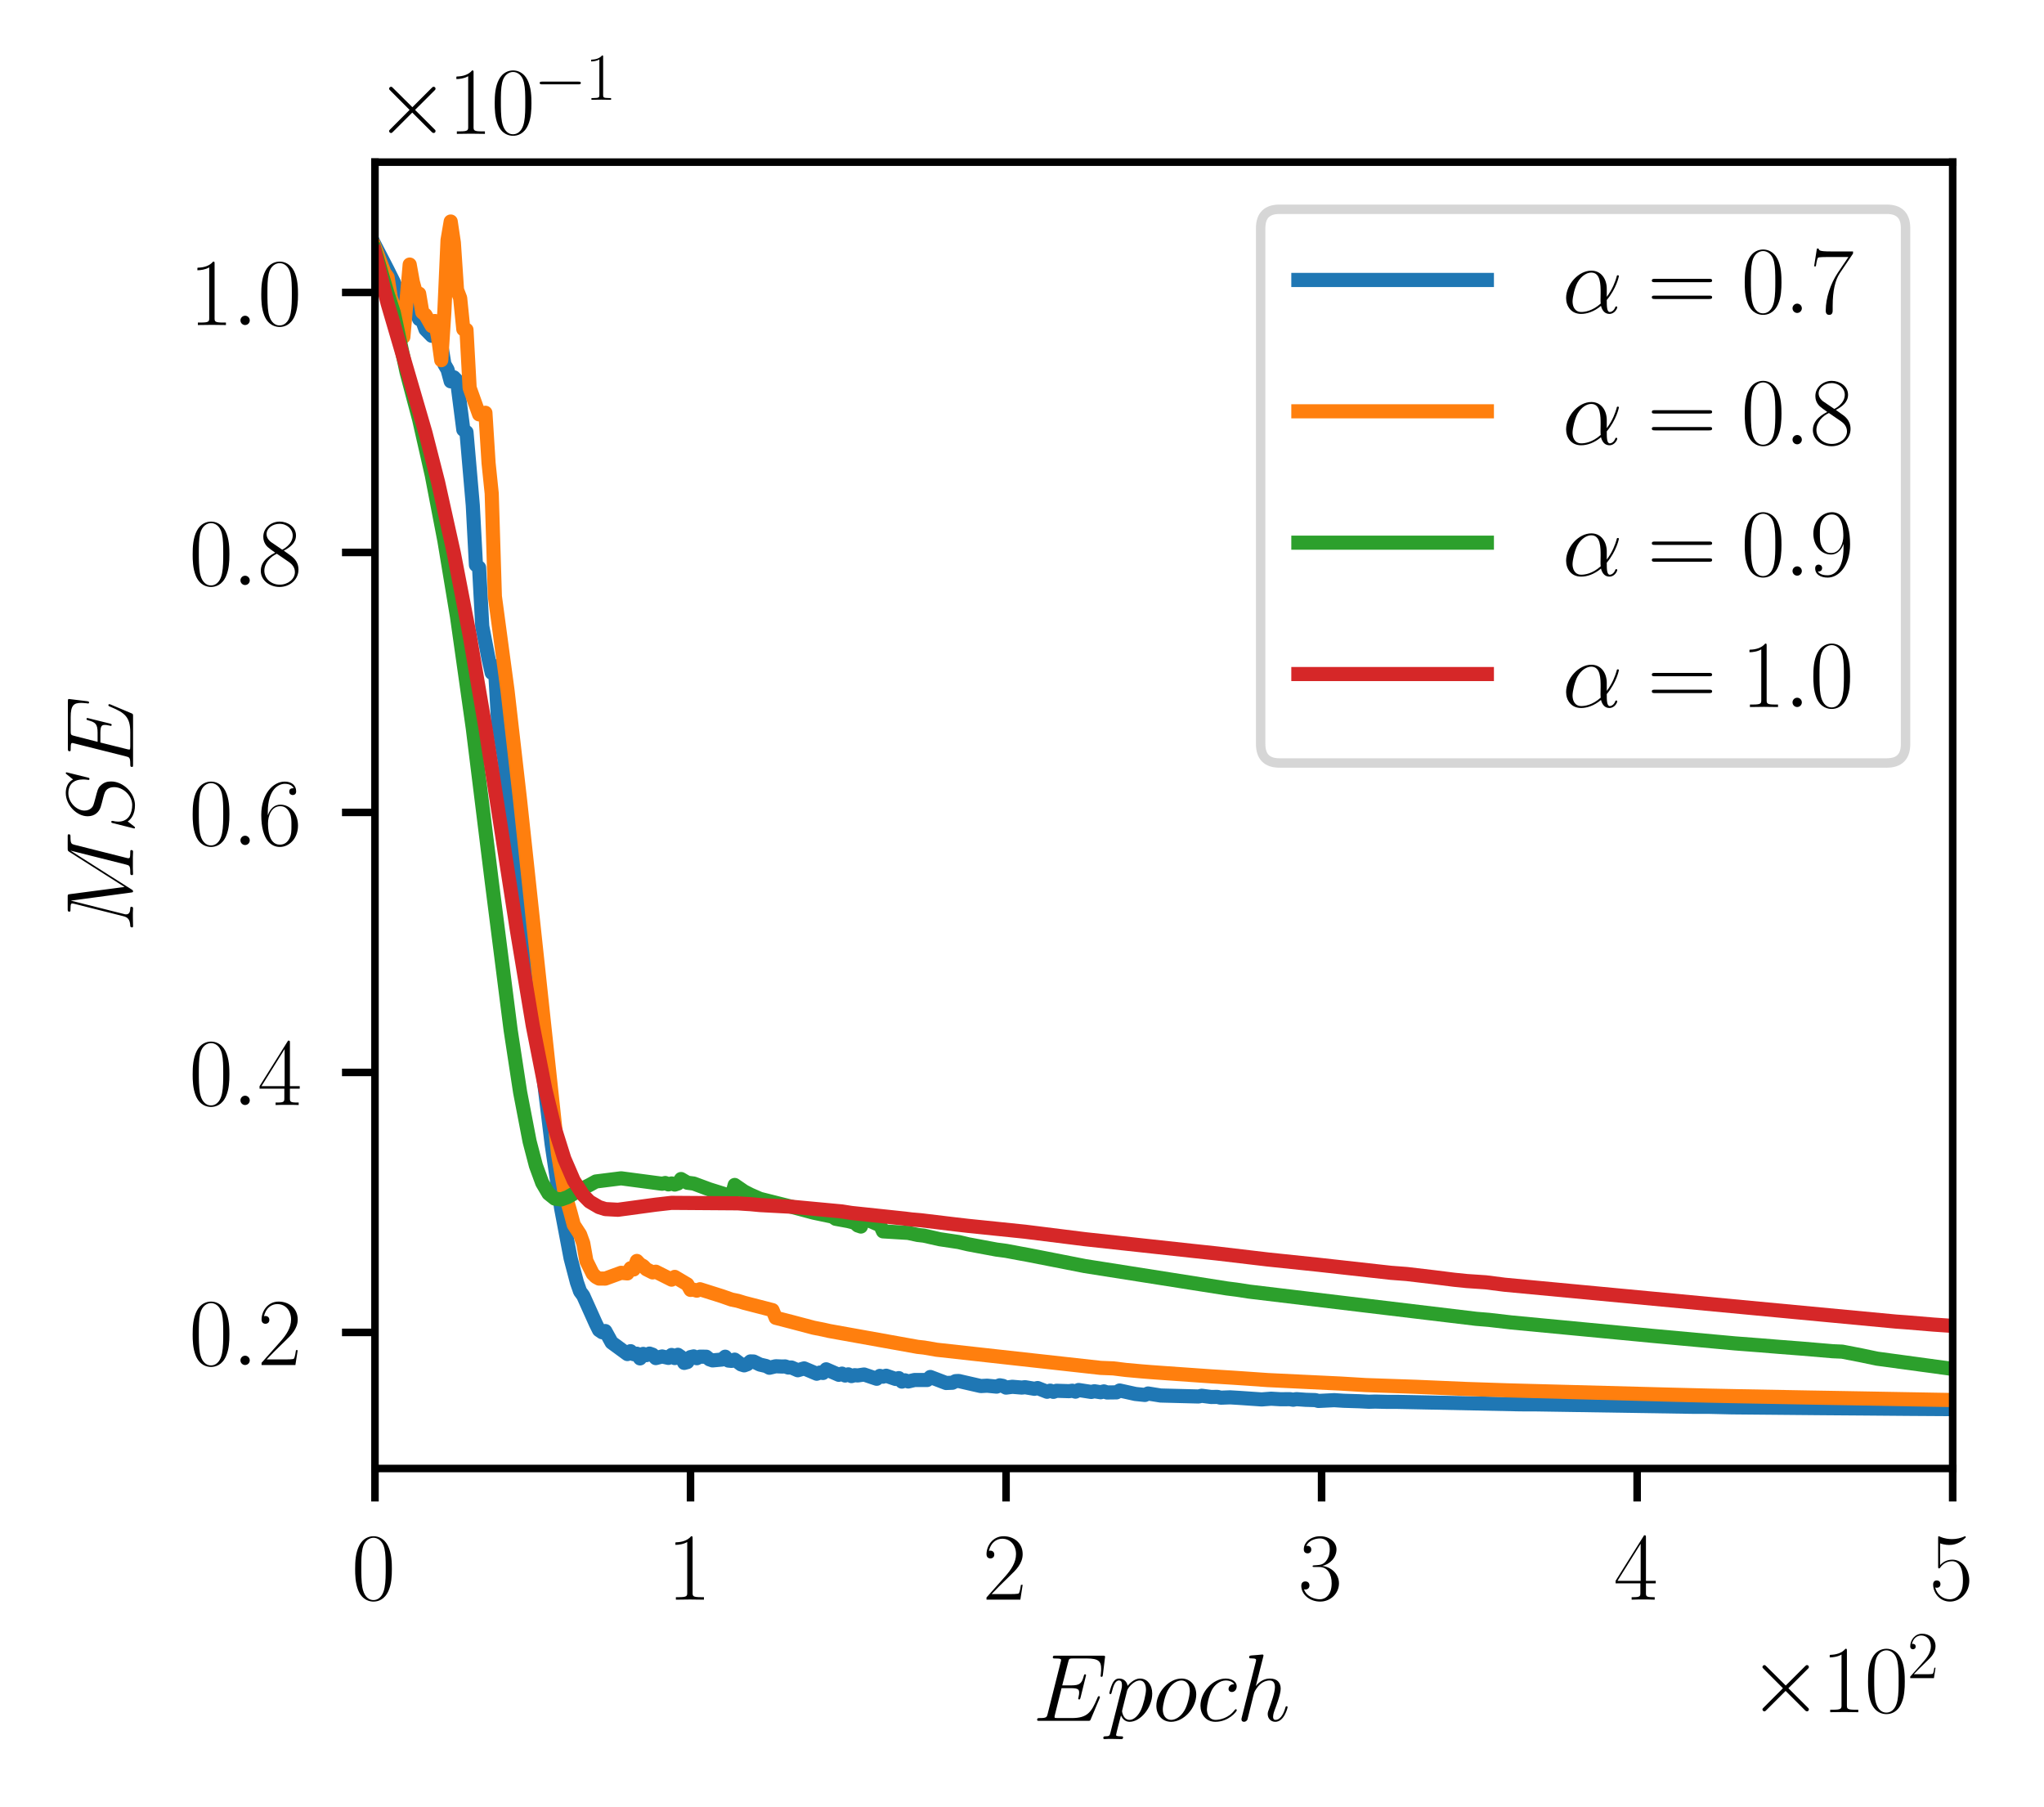 <?xml version="1.0" encoding="utf-8" standalone="no"?>
<!DOCTYPE svg PUBLIC "-//W3C//DTD SVG 1.1//EN"
  "http://www.w3.org/Graphics/SVG/1.1/DTD/svg11.dtd">
<svg xmlns:xlink="http://www.w3.org/1999/xlink" width="216.876pt" height="191.714pt" viewBox="0 0 216.876 191.714" xmlns="http://www.w3.org/2000/svg" version="1.1">
 <defs>
  <style type="text/css">*{stroke-linejoin: round; stroke-linecap: butt}</style>
 </defs>
 <g id="figure_1">
  <g id="patch_1">
   <path d="M 0 191.714 
L 216.876 191.714 
L 216.876 -0 
L 0 -0 
z
" style="fill: #ffffff"/>
  </g>
  <g id="axes_1">
   <g id="patch_2">
    <path d="M 39.786 155.803 
L 207.186 155.803 
L 207.186 17.203 
L 39.786 17.203 
z
" style="fill: #ffffff"/>
   </g>
   <g id="matplotlib.axis_1">
    <g id="xtick_1">
     <g id="line2d_1">
      <defs>
       <path id="mf68dc6fb48" d="M 0 0 
L 0 3.5 
" style="stroke: #000000; stroke-width: 0.8"/>
      </defs>
      <g>
       <use xlink:href="#mf68dc6fb48" x="39.786" y="155.803" style="stroke: #000000; stroke-width: 0.8"/>
      </g>
     </g>
     <g id="text_1">
      <!-- $\mathdefault{0}$ -->
      <g transform="translate(37.295 169.721) scale(0.1 -0.1)">
       <defs>
        <path id="CMR17-30" d="M 2688 2038 
C 2688 2430 2682 3099 2413 3613 
C 2176 4063 1798 4224 1466 4224 
C 1158 4224 768 4082 525 3620 
C 269 3137 243 2539 243 2038 
C 243 1671 250 1112 448 623 
C 723 -39 1216 -128 1466 -128 
C 1760 -128 2208 -7 2470 604 
C 2662 1048 2688 1568 2688 2038 
z
M 1466 -26 
C 1056 -26 813 328 723 816 
C 653 1196 653 1749 653 2109 
C 653 2604 653 3015 736 3407 
C 858 3954 1216 4121 1466 4121 
C 1728 4121 2067 3947 2189 3420 
C 2272 3054 2278 2623 2278 2109 
C 2278 1691 2278 1176 2202 797 
C 2067 96 1690 -26 1466 -26 
z
" transform="scale(0.016)"/>
       </defs>
       <use xlink:href="#CMR17-30" transform="scale(0.996)"/>
      </g>
     </g>
    </g>
    <g id="xtick_2">
     <g id="line2d_2">
      <g>
       <use xlink:href="#mf68dc6fb48" x="73.266" y="155.803" style="stroke: #000000; stroke-width: 0.8"/>
      </g>
     </g>
     <g id="text_2">
      <!-- $\mathdefault{1}$ -->
      <g transform="translate(70.775 169.721) scale(0.1 -0.1)">
       <defs>
        <path id="CMR17-31" d="M 1702 4083 
C 1702 4217 1696 4224 1606 4224 
C 1357 3927 979 3833 621 3820 
C 602 3820 570 3820 563 3808 
C 557 3795 557 3782 557 3648 
C 755 3648 1088 3686 1344 3839 
L 1344 467 
C 1344 243 1331 166 781 166 
L 589 166 
L 589 0 
C 896 6 1216 12 1523 12 
C 1830 12 2150 6 2458 0 
L 2458 166 
L 2266 166 
C 1715 166 1702 236 1702 467 
L 1702 4083 
z
" transform="scale(0.016)"/>
       </defs>
       <use xlink:href="#CMR17-31" transform="scale(0.996)"/>
      </g>
     </g>
    </g>
    <g id="xtick_3">
     <g id="line2d_3">
      <g>
       <use xlink:href="#mf68dc6fb48" x="106.746" y="155.803" style="stroke: #000000; stroke-width: 0.8"/>
      </g>
     </g>
     <g id="text_3">
      <!-- $\mathdefault{2}$ -->
      <g transform="translate(104.255 169.721) scale(0.1 -0.1)">
       <defs>
        <path id="CMR17-32" d="M 2669 990 
L 2554 990 
C 2490 537 2438 460 2413 422 
C 2381 371 1920 371 1830 371 
L 602 371 
C 832 620 1280 1073 1824 1596 
C 2214 1966 2669 2400 2669 3033 
C 2669 3788 2067 4224 1395 4224 
C 691 4224 262 3603 262 3027 
C 262 2777 448 2745 525 2745 
C 589 2745 781 2783 781 3007 
C 781 3206 614 3264 525 3264 
C 486 3264 448 3257 422 3244 
C 544 3788 915 4057 1306 4057 
C 1862 4057 2227 3616 2227 3033 
C 2227 2477 1901 1998 1536 1583 
L 262 147 
L 262 0 
L 2515 0 
L 2669 990 
z
" transform="scale(0.016)"/>
       </defs>
       <use xlink:href="#CMR17-32" transform="scale(0.996)"/>
      </g>
     </g>
    </g>
    <g id="xtick_4">
     <g id="line2d_4">
      <g>
       <use xlink:href="#mf68dc6fb48" x="140.226" y="155.803" style="stroke: #000000; stroke-width: 0.8"/>
      </g>
     </g>
     <g id="text_4">
      <!-- $\mathdefault{3}$ -->
      <g transform="translate(137.735 169.721) scale(0.1 -0.1)">
       <defs>
        <path id="CMR17-33" d="M 1414 2176 
C 1984 2176 2234 1673 2234 1094 
C 2234 322 1824 25 1453 25 
C 1114 25 563 193 390 691 
C 422 678 454 678 486 678 
C 640 678 755 780 755 947 
C 755 1132 614 1216 486 1216 
C 378 1216 211 1164 211 927 
C 211 335 787 -128 1466 -128 
C 2176 -128 2720 432 2720 1087 
C 2720 1718 2208 2176 1600 2246 
C 2086 2347 2554 2776 2554 3353 
C 2554 3856 2048 4224 1472 4224 
C 890 4224 378 3862 378 3347 
C 378 3123 544 3084 627 3084 
C 762 3084 877 3167 877 3334 
C 877 3500 762 3584 627 3584 
C 602 3584 570 3584 544 3571 
C 730 3999 1235 4076 1459 4076 
C 1683 4076 2106 3966 2106 3347 
C 2106 3167 2080 2851 1862 2574 
C 1670 2329 1453 2316 1242 2297 
C 1210 2297 1062 2284 1037 2284 
C 992 2278 966 2272 966 2227 
C 966 2182 973 2176 1101 2176 
L 1414 2176 
z
" transform="scale(0.016)"/>
       </defs>
       <use xlink:href="#CMR17-33" transform="scale(0.996)"/>
      </g>
     </g>
    </g>
    <g id="xtick_5">
     <g id="line2d_5">
      <g>
       <use xlink:href="#mf68dc6fb48" x="173.706" y="155.803" style="stroke: #000000; stroke-width: 0.8"/>
      </g>
     </g>
     <g id="text_5">
      <!-- $\mathdefault{4}$ -->
      <g transform="translate(171.215 169.721) scale(0.1 -0.1)">
       <defs>
        <path id="CMR17-34" d="M 2150 4147 
C 2150 4281 2144 4288 2029 4288 
L 128 1254 
L 128 1088 
L 1779 1088 
L 1779 460 
C 1779 230 1766 166 1318 166 
L 1197 166 
L 1197 0 
C 1402 12 1747 12 1965 12 
C 2182 12 2528 12 2733 0 
L 2733 166 
L 2611 166 
C 2163 166 2150 230 2150 460 
L 2150 1088 
L 2803 1088 
L 2803 1254 
L 2150 1254 
L 2150 4147 
z
M 1798 3723 
L 1798 1254 
L 256 1254 
L 1798 3723 
z
" transform="scale(0.016)"/>
       </defs>
       <use xlink:href="#CMR17-34" transform="scale(0.996)"/>
      </g>
     </g>
    </g>
    <g id="xtick_6">
     <g id="line2d_6">
      <g>
       <use xlink:href="#mf68dc6fb48" x="207.186" y="155.803" style="stroke: #000000; stroke-width: 0.8"/>
      </g>
     </g>
     <g id="text_6">
      <!-- $\mathdefault{5}$ -->
      <g transform="translate(204.695 169.721) scale(0.1 -0.1)">
       <defs>
        <path id="CMR17-35" d="M 730 3750 
C 794 3724 1056 3641 1325 3641 
C 1920 3641 2246 3961 2432 4140 
C 2432 4191 2432 4224 2394 4224 
C 2387 4224 2374 4224 2323 4198 
C 2099 4102 1837 4032 1517 4032 
C 1325 4032 1037 4055 723 4191 
C 653 4224 640 4224 634 4224 
C 602 4224 595 4217 595 4090 
L 595 2231 
C 595 2113 595 2080 659 2080 
C 691 2080 704 2093 736 2139 
C 941 2435 1222 2560 1542 2560 
C 1766 2560 2246 2415 2246 1293 
C 2246 1087 2246 716 2054 422 
C 1894 159 1645 25 1370 25 
C 947 25 518 319 403 812 
C 429 806 480 793 506 793 
C 589 793 749 838 749 1036 
C 749 1209 627 1280 506 1280 
C 358 1280 262 1190 262 1011 
C 262 454 704 -128 1382 -128 
C 2042 -128 2669 441 2669 1267 
C 2669 2054 2170 2662 1549 2662 
C 1222 2662 947 2540 730 2304 
L 730 3750 
z
" transform="scale(0.016)"/>
       </defs>
       <use xlink:href="#CMR17-35" transform="scale(0.996)"/>
      </g>
     </g>
    </g>
    <g id="text_7">
     <!-- $Epoch$ -->
     <g transform="translate(109.575 182.577) scale(0.1 -0.1)">
      <defs>
       <path id="CMMI12-45" d="M 4448 1489 
C 4454 1508 4474 1553 4474 1578 
C 4474 1611 4448 1643 4410 1643 
C 4384 1643 4371 1636 4352 1617 
C 4339 1611 4339 1598 4282 1469 
C 3904 570 3629 185 2605 185 
L 1670 185 
C 1581 185 1568 185 1530 192 
C 1459 198 1453 211 1453 262 
C 1453 307 1466 346 1478 403 
L 1920 2176 
L 2554 2176 
C 3053 2176 3091 2066 3091 1874 
C 3091 1810 3091 1752 3046 1559 
C 3034 1534 3027 1508 3027 1489 
C 3027 1444 3059 1424 3098 1424 
C 3155 1424 3162 1469 3187 1559 
L 3552 3036 
C 3552 3068 3526 3099 3488 3099 
C 3430 3099 3424 3074 3398 2986 
C 3270 2500 3142 2361 2573 2361 
L 1965 2361 
L 2362 3913 
C 2419 4134 2432 4153 2694 4153 
L 3610 4153 
C 4397 4153 4557 3945 4557 3465 
C 4557 3459 4557 3282 4531 3074 
C 4525 3049 4518 3011 4518 2998 
C 4518 2948 4550 2929 4589 2929 
C 4634 2929 4659 2954 4672 3068 
L 4806 4172 
C 4806 4191 4819 4255 4819 4268 
C 4819 4339 4762 4339 4646 4339 
L 1523 4339 
C 1402 4339 1338 4339 1338 4223 
C 1338 4153 1382 4153 1491 4153 
C 1888 4153 1888 4109 1888 4039 
C 1888 4008 1882 3983 1862 3913 
L 998 474 
C 941 249 928 185 480 185 
C 358 185 294 185 294 70 
C 294 0 333 0 461 0 
L 3674 0 
C 3814 0 3821 6 3866 108 
L 4448 1489 
z
" transform="scale(0.016)"/>
       <path id="CMMI12-70" d="M 275 -794 
C 230 -981 205 -1031 -58 -1031 
C -135 -1031 -199 -1031 -199 -1152 
C -199 -1165 -192 -1216 -122 -1216 
C -39 -1216 51 -1204 134 -1204 
L 410 -1204 
C 544 -1204 870 -1216 1005 -1216 
C 1043 -1216 1120 -1216 1120 -1101 
C 1120 -1031 1075 -1031 966 -1031 
C 672 -1031 653 -987 653 -937 
C 653 -863 941 217 979 364 
C 1050 185 1222 -64 1555 -64 
C 2278 -64 3059 874 3059 1813 
C 3059 2400 2726 2816 2246 2816 
C 1837 2816 1491 2419 1421 2330 
C 1370 2649 1120 2816 864 2816 
C 678 2816 531 2726 410 2483 
C 294 2253 205 1864 205 1838 
C 205 1813 230 1781 275 1781 
C 326 1781 333 1787 371 1934 
C 467 2311 589 2687 845 2687 
C 992 2687 1043 2585 1043 2394 
C 1043 2241 1024 2177 998 2062 
L 275 -794 
z
M 1382 1992 
C 1427 2170 1606 2356 1709 2445 
C 1779 2509 1990 2687 2234 2687 
C 2515 2687 2643 2407 2643 2075 
C 2643 1768 2464 1047 2304 715 
C 2144 370 1850 64 1555 64 
C 1120 64 1050 613 1050 638 
C 1050 657 1062 708 1069 740 
L 1382 1992 
z
" transform="scale(0.016)"/>
       <path id="CMMI12-6f" d="M 2918 1755 
C 2918 2362 2522 2816 1939 2816 
C 1094 2816 262 1896 262 996 
C 262 389 659 -64 1242 -64 
C 2093 -64 2918 855 2918 1755 
z
M 1248 64 
C 928 64 691 319 691 766 
C 691 1060 845 1711 1024 2030 
C 1312 2522 1670 2687 1933 2687 
C 2246 2687 2490 2432 2490 1985 
C 2490 1730 2355 1047 2112 657 
C 1850 230 1498 64 1248 64 
z
" transform="scale(0.016)"/>
       <path id="CMMI12-63" d="M 2502 2432 
C 2381 2432 2323 2432 2234 2355 
C 2195 2323 2125 2227 2125 2124 
C 2125 1996 2221 1919 2342 1919 
C 2496 1919 2669 2047 2669 2303 
C 2669 2591 2374 2816 1933 2816 
C 1094 2816 256 1932 256 1011 
C 256 446 602 -64 1254 -64 
C 2125 -64 2675 622 2675 706 
C 2675 745 2637 777 2611 777 
C 2592 777 2586 771 2528 712 
C 2118 161 1510 64 1267 64 
C 826 64 685 453 685 777 
C 685 1004 794 1634 1024 2073 
C 1190 2374 1536 2687 1939 2687 
C 2022 2687 2374 2676 2502 2432 
z
" transform="scale(0.016)"/>
       <path id="CMMI12-68" d="M 1798 4255 
C 1805 4281 1818 4319 1818 4351 
C 1818 4416 1754 4416 1741 4416 
C 1734 4416 1421 4390 1389 4383 
C 1280 4377 1184 4364 1069 4358 
C 909 4345 864 4339 864 4223 
C 864 4159 915 4159 1005 4159 
C 1318 4159 1325 4103 1325 4040 
C 1325 4002 1312 3951 1306 3932 
L 378 249 
C 352 153 352 140 352 102 
C 352 -39 461 -64 525 -64 
C 634 -64 717 19 749 89 
L 1037 1245 
C 1069 1385 1107 1519 1139 1660 
C 1210 1928 1210 1934 1331 2119 
C 1453 2305 1741 2687 2234 2687 
C 2490 2687 2579 2496 2579 2241 
C 2579 1883 2330 1187 2189 804 
C 2131 651 2099 568 2099 453 
C 2099 166 2298 -64 2605 -64 
C 3200 -64 3424 874 3424 913 
C 3424 945 3398 970 3360 970 
C 3302 970 3296 951 3264 842 
C 3117 332 2880 64 2624 64 
C 2560 64 2458 70 2458 274 
C 2458 440 2534 645 2560 715 
C 2675 1021 2963 1775 2963 2145 
C 2963 2528 2739 2816 2253 2816 
C 1888 2816 1568 2643 1306 2311 
L 1798 4255 
z
" transform="scale(0.016)"/>
      </defs>
      <use xlink:href="#CMMI12-45" transform="scale(0.996)"/>
      <use xlink:href="#CMMI12-70" transform="translate(78.052 0) scale(0.996)"/>
      <use xlink:href="#CMMI12-6f" transform="translate(127.011 0) scale(0.996)"/>
      <use xlink:href="#CMMI12-63" transform="translate(173.906 0) scale(0.996)"/>
      <use xlink:href="#CMMI12-68" transform="translate(215.89 0) scale(0.996)"/>
     </g>
    </g>
    <g id="text_8">
     <!-- $\times\mathdefault{10^{2}}\mathdefault{}$ -->
     <g transform="translate(185.503 181.661) scale(0.1 -0.1)">
      <defs>
       <path id="CMSY10-2" d="M 2490 1775 
L 1210 3046 
C 1133 3123 1120 3136 1069 3136 
C 1005 3136 941 3078 941 3008 
C 941 2963 954 2950 1024 2880 
L 2304 1596 
L 1024 313 
C 954 243 941 230 941 185 
C 941 115 1005 57 1069 57 
C 1120 57 1133 70 1210 147 
L 2483 1418 
L 3808 95 
C 3821 89 3866 57 3904 57 
C 3981 57 4032 115 4032 185 
C 4032 198 4032 223 4013 255 
C 4006 268 2989 1271 2669 1596 
L 3840 2765 
C 3872 2803 3968 2886 4000 2925 
C 4006 2937 4032 2963 4032 3008 
C 4032 3078 3981 3136 3904 3136 
C 3853 3136 3827 3110 3757 3040 
L 2490 1775 
z
" transform="scale(0.016)"/>
      </defs>
      <use xlink:href="#CMSY10-2" transform="scale(0.996)"/>
      <use xlink:href="#CMR17-31" transform="translate(77.487 0) scale(0.996)"/>
      <use xlink:href="#CMR17-30" transform="translate(123.178 0) scale(0.996)"/>
      <use xlink:href="#CMR17-32" transform="translate(168.868 36.154) scale(0.697)"/>
     </g>
    </g>
   </g>
   <g id="matplotlib.axis_2">
    <g id="ytick_1">
     <g id="line2d_7">
      <defs>
       <path id="mbc50da2caf" d="M 0 0 
L -3.5 0 
" style="stroke: #000000; stroke-width: 0.8"/>
      </defs>
      <g>
       <use xlink:href="#mbc50da2caf" x="39.786" y="141.366" style="stroke: #000000; stroke-width: 0.8"/>
      </g>
     </g>
     <g id="text_9">
      <!-- $\mathdefault{0.2}$ -->
      <g transform="translate(20.056 144.825) scale(0.1 -0.1)">
       <defs>
        <path id="CMMI12-3a" d="M 1178 307 
C 1178 492 1024 620 870 620 
C 685 620 557 467 557 313 
C 557 128 710 0 864 0 
C 1050 0 1178 153 1178 307 
z
" transform="scale(0.016)"/>
       </defs>
       <use xlink:href="#CMR17-30" transform="scale(0.996)"/>
       <use xlink:href="#CMMI12-3a" transform="translate(45.69 0) scale(0.996)"/>
       <use xlink:href="#CMR17-32" transform="translate(72.788 0) scale(0.996)"/>
      </g>
     </g>
    </g>
    <g id="ytick_2">
     <g id="line2d_8">
      <g>
       <use xlink:href="#mbc50da2caf" x="39.786" y="113.781" style="stroke: #000000; stroke-width: 0.8"/>
      </g>
     </g>
     <g id="text_10">
      <!-- $\mathdefault{0.4}$ -->
      <g transform="translate(20.056 117.24) scale(0.1 -0.1)">
       <use xlink:href="#CMR17-30" transform="scale(0.996)"/>
       <use xlink:href="#CMMI12-3a" transform="translate(45.69 0) scale(0.996)"/>
       <use xlink:href="#CMR17-34" transform="translate(72.788 0) scale(0.996)"/>
      </g>
     </g>
    </g>
    <g id="ytick_3">
     <g id="line2d_9">
      <g>
       <use xlink:href="#mbc50da2caf" x="39.786" y="86.196" style="stroke: #000000; stroke-width: 0.8"/>
      </g>
     </g>
     <g id="text_11">
      <!-- $\mathdefault{0.6}$ -->
      <g transform="translate(20.056 89.656) scale(0.1 -0.1)">
       <defs>
        <path id="CMR17-36" d="M 678 2198 
C 678 3712 1395 4076 1811 4076 
C 1946 4076 2272 4049 2400 3782 
C 2298 3782 2106 3782 2106 3558 
C 2106 3385 2246 3328 2336 3328 
C 2394 3328 2566 3353 2566 3571 
C 2566 3987 2246 4224 1805 4224 
C 1043 4224 243 3411 243 2011 
C 243 257 966 -128 1478 -128 
C 2099 -128 2688 431 2688 1295 
C 2688 2101 2170 2688 1517 2688 
C 1126 2688 838 2430 678 1979 
L 678 2198 
z
M 1478 25 
C 691 25 691 1212 691 1450 
C 691 1914 909 2585 1504 2585 
C 1613 2585 1926 2585 2138 2140 
C 2253 1889 2253 1624 2253 1302 
C 2253 954 2253 696 2118 438 
C 1978 173 1773 25 1478 25 
z
" transform="scale(0.016)"/>
       </defs>
       <use xlink:href="#CMR17-30" transform="scale(0.996)"/>
       <use xlink:href="#CMMI12-3a" transform="translate(45.69 0) scale(0.996)"/>
       <use xlink:href="#CMR17-36" transform="translate(72.788 0) scale(0.996)"/>
      </g>
     </g>
    </g>
    <g id="ytick_4">
     <g id="line2d_10">
      <g>
       <use xlink:href="#mbc50da2caf" x="39.786" y="58.612" style="stroke: #000000; stroke-width: 0.8"/>
      </g>
     </g>
     <g id="text_12">
      <!-- $\mathdefault{0.8}$ -->
      <g transform="translate(20.056 62.071) scale(0.1 -0.1)">
       <defs>
        <path id="CMR17-38" d="M 1741 2289 
C 2144 2494 2554 2803 2554 3298 
C 2554 3884 1990 4224 1472 4224 
C 890 4224 378 3800 378 3215 
C 378 3054 416 2777 666 2533 
C 730 2469 998 2276 1171 2154 
C 883 2006 211 1652 211 945 
C 211 282 838 -128 1459 -128 
C 2144 -128 2720 366 2720 1022 
C 2720 1607 2330 1877 2074 2051 
L 1741 2289 
z
M 902 2855 
C 851 2887 595 3086 595 3388 
C 595 3781 998 4076 1459 4076 
C 1965 4076 2336 3716 2336 3298 
C 2336 2700 1670 2359 1638 2359 
C 1632 2359 1626 2359 1574 2398 
L 902 2855 
z
M 2080 1536 
C 2176 1466 2483 1253 2483 861 
C 2483 385 2010 25 1472 25 
C 890 25 448 443 448 951 
C 448 1459 838 1884 1280 2083 
L 2080 1536 
z
" transform="scale(0.016)"/>
       </defs>
       <use xlink:href="#CMR17-30" transform="scale(0.996)"/>
       <use xlink:href="#CMMI12-3a" transform="translate(45.69 0) scale(0.996)"/>
       <use xlink:href="#CMR17-38" transform="translate(72.788 0) scale(0.996)"/>
      </g>
     </g>
    </g>
    <g id="ytick_5">
     <g id="line2d_11">
      <g>
       <use xlink:href="#mbc50da2caf" x="39.786" y="31.027" style="stroke: #000000; stroke-width: 0.8"/>
      </g>
     </g>
     <g id="text_13">
      <!-- $\mathdefault{1.0}$ -->
      <g transform="translate(20.056 34.486) scale(0.1 -0.1)">
       <use xlink:href="#CMR17-31" transform="scale(0.996)"/>
       <use xlink:href="#CMMI12-3a" transform="translate(45.69 0) scale(0.996)"/>
       <use xlink:href="#CMR17-30" transform="translate(72.788 0) scale(0.996)"/>
      </g>
     </g>
    </g>
    <g id="text_14">
     <!-- $MSE$ -->
     <g transform="translate(14.118 98.897) rotate(-90) scale(0.1 -0.1)">
      <defs>
       <path id="CMMI12-4d" d="M 5811 3886 
C 5869 4102 5882 4166 6336 4166 
C 6458 4166 6515 4166 6515 4287 
C 6515 4352 6470 4352 6349 4352 
L 5581 4352 
C 5421 4352 5414 4345 5344 4243 
L 3008 567 
L 2528 4211 
C 2509 4352 2502 4352 2336 4352 
L 1542 4352 
C 1421 4352 1363 4352 1363 4230 
C 1363 4166 1421 4166 1517 4166 
C 1907 4166 1907 4115 1907 4045 
C 1907 4032 1907 3994 1882 3898 
L 1062 650 
C 986 344 838 204 410 185 
C 390 185 314 179 314 70 
C 314 0 371 0 397 0 
C 525 0 851 12 979 12 
L 1286 12 
C 1376 12 1485 0 1574 0 
C 1619 0 1690 0 1690 121 
C 1690 179 1626 185 1600 185 
C 1389 191 1184 230 1184 459 
C 1184 523 1184 529 1210 618 
L 2093 4128 
L 2099 4128 
L 2630 172 
C 2650 19 2656 0 2714 0 
C 2784 0 2816 51 2848 108 
L 5421 4159 
L 5427 4159 
L 4499 472 
C 4442 249 4429 185 3981 185 
C 3859 185 3795 185 3795 70 
C 3795 0 3853 0 3891 0 
C 4000 0 4128 12 4237 12 
L 4992 12 
C 5101 12 5235 0 5344 0 
C 5395 0 5466 0 5466 121 
C 5466 185 5408 185 5312 185 
C 4922 185 4922 236 4922 300 
C 4922 306 4922 351 4934 402 
L 5811 3886 
z
" transform="scale(0.016)"/>
       <path id="CMMI12-53" d="M 4064 4422 
C 4064 4480 4019 4480 4006 4480 
C 3981 4480 3974 4473 3898 4377 
C 3859 4332 3597 4002 3590 3996 
C 3379 4409 2957 4480 2688 4480 
C 1875 4480 1139 3742 1139 3024 
C 1139 2547 1427 2268 1741 2160 
C 1811 2134 2189 2033 2381 1988 
C 2707 1899 2790 1874 2925 1734 
C 2950 1702 3078 1556 3078 1258 
C 3078 667 2528 57 1888 57 
C 1363 57 781 279 781 991 
C 781 1112 806 1264 826 1328 
C 826 1347 832 1378 832 1391 
C 832 1417 819 1448 768 1448 
C 710 1448 704 1436 678 1328 
L 352 25 
C 352 19 326 -64 326 -71 
C 326 -128 378 -128 390 -128 
C 416 -128 422 -122 499 -26 
L 794 356 
C 947 127 1280 -128 1875 -128 
C 2701 -128 3456 667 3456 1461 
C 3456 1728 3392 1963 3149 2198 
C 3014 2331 2899 2363 2310 2516 
C 1882 2630 1824 2649 1709 2751 
C 1600 2859 1517 3011 1517 3227 
C 1517 3761 2061 4307 2669 4307 
C 3296 4307 3590 3926 3590 3322 
C 3590 3157 3558 2986 3558 2960 
C 3558 2903 3610 2903 3629 2903 
C 3686 2903 3693 2922 3718 3024 
L 4064 4422 
z
" transform="scale(0.016)"/>
      </defs>
      <use xlink:href="#CMMI12-4d" transform="scale(0.996)"/>
      <use xlink:href="#CMMI12-53" transform="translate(104.78 0) scale(0.996)"/>
      <use xlink:href="#CMMI12-45" transform="translate(170.575 0) scale(0.996)"/>
     </g>
    </g>
    <g id="text_15">
     <!-- $\times\mathdefault{10^{−1}}\mathdefault{}$ -->
     <g transform="translate(39.786 14.203) scale(0.1 -0.1)">
      <defs>
       <path id="CMSY10-0" d="M 4218 1472 
C 4326 1472 4442 1472 4442 1600 
C 4442 1728 4326 1728 4218 1728 
L 755 1728 
C 646 1728 531 1728 531 1600 
C 531 1472 646 1472 755 1472 
L 4218 1472 
z
" transform="scale(0.016)"/>
      </defs>
      <use xlink:href="#CMSY10-2" transform="scale(0.996)"/>
      <use xlink:href="#CMR17-31" transform="translate(77.487 0) scale(0.996)"/>
      <use xlink:href="#CMR17-30" transform="translate(123.178 0) scale(0.996)"/>
      <use xlink:href="#CMSY10-0" transform="translate(168.868 36.154) scale(0.697)"/>
      <use xlink:href="#CMR17-31" transform="translate(223.109 36.154) scale(0.697)"/>
     </g>
    </g>
   </g>
   <g id="line2d_12">
    <path d="M 39.786 26.039 
L 41.125 28.631 
L 41.795 29.977 
L 42.129 31.304 
L 42.464 30.633 
L 42.799 30.723 
L 43.134 31.902 
L 43.469 32.468 
L 44.138 33.08 
L 44.473 33.856 
L 44.808 34.031 
L 45.143 34.942 
L 45.812 35.625 
L 46.147 35.598 
L 46.482 35.853 
L 46.817 36.572 
L 47.151 38.646 
L 47.486 39.22 
L 47.821 40.458 
L 48.156 40.033 
L 48.491 40.384 
L 49.16 45.596 
L 49.495 45.849 
L 50.165 53.611 
L 50.499 59.944 
L 50.834 60.216 
L 51.169 66.445 
L 51.839 69.914 
L 52.173 71.384 
L 52.508 70.674 
L 52.843 76.447 
L 53.513 80.54 
L 54.517 88.052 
L 56.526 104.96 
L 58.535 121.405 
L 59.539 128.211 
L 60.543 133.499 
L 61.213 136.054 
L 61.548 137.014 
L 61.883 137.466 
L 63.222 140.446 
L 63.557 141.117 
L 63.891 141.346 
L 64.226 141.222 
L 64.896 142.437 
L 66.57 143.662 
L 66.905 143.357 
L 67.239 143.677 
L 67.574 143.626 
L 67.909 144.123 
L 68.244 143.645 
L 68.579 143.777 
L 68.913 143.613 
L 69.248 143.729 
L 69.583 144.09 
L 70.253 143.917 
L 70.922 144.069 
L 71.257 143.758 
L 71.592 144.086 
L 71.927 143.741 
L 72.261 143.974 
L 72.596 144.6 
L 72.931 144.511 
L 73.266 143.984 
L 73.601 143.911 
L 73.935 144.104 
L 74.27 143.939 
L 74.94 143.945 
L 75.275 144.221 
L 75.609 144.336 
L 76.614 144.243 
L 76.949 143.943 
L 77.283 144.354 
L 77.618 144.387 
L 77.953 144.253 
L 78.623 144.756 
L 78.957 144.862 
L 79.292 144.739 
L 79.627 144.443 
L 79.962 144.453 
L 80.631 144.778 
L 81.301 144.934 
L 81.636 145.116 
L 82.305 144.957 
L 82.975 144.985 
L 83.31 144.976 
L 83.645 145.092 
L 83.979 145.09 
L 84.649 145.38 
L 85.319 145.183 
L 86.658 145.748 
L 86.993 145.626 
L 87.327 145.668 
L 87.662 145.281 
L 89.001 145.864 
L 89.336 145.738 
L 89.671 145.94 
L 90.006 145.816 
L 90.341 145.999 
L 90.675 145.905 
L 91.01 145.93 
L 91.68 145.832 
L 93.019 146.284 
L 93.354 145.98 
L 93.689 146.063 
L 94.023 145.962 
L 95.028 146.305 
L 95.363 146.215 
L 95.697 146.585 
L 96.032 146.451 
L 96.367 146.572 
L 97.037 146.414 
L 98.376 146.413 
L 98.711 146.094 
L 100.385 146.732 
L 101.054 146.705 
L 101.389 146.536 
L 101.724 146.519 
L 102.393 146.675 
L 104.067 147.056 
L 104.737 147.02 
L 105.741 147.117 
L 106.076 146.978 
L 106.411 147.038 
L 106.746 147.222 
L 107.415 147.135 
L 108.42 147.218 
L 108.755 147.178 
L 109.759 147.347 
L 110.094 147.269 
L 111.098 147.662 
L 111.433 147.544 
L 111.768 147.673 
L 112.103 147.558 
L 113.442 147.6 
L 113.777 147.551 
L 114.111 147.651 
L 114.446 147.476 
L 115.785 147.682 
L 116.12 147.61 
L 116.79 147.714 
L 117.125 147.624 
L 117.459 147.738 
L 118.464 147.726 
L 118.799 147.528 
L 120.473 147.897 
L 121.477 148.001 
L 121.812 147.847 
L 123.151 148.061 
L 127.169 148.164 
L 127.503 148.086 
L 128.508 148.216 
L 129.177 148.207 
L 129.512 148.291 
L 130.517 148.254 
L 131.521 148.315 
L 133.865 148.476 
L 134.869 148.398 
L 135.873 148.457 
L 136.878 148.45 
L 137.213 148.509 
L 137.547 148.445 
L 138.552 148.517 
L 139.556 148.547 
L 139.891 148.637 
L 141.565 148.554 
L 142.569 148.618 
L 144.243 148.67 
L 145.248 148.722 
L 145.917 148.703 
L 147.257 148.735 
L 148.261 148.734 
L 161.318 148.995 
L 162.992 149 
L 179.732 149.259 
L 181.406 149.261 
L 183.75 149.316 
L 193.459 149.404 
L 197.811 149.436 
L 202.499 149.475 
L 206.851 149.503 
L 206.851 149.503 
" clip-path="url(#p192c56cb88)" style="fill: none; stroke: #1f77b4; stroke-width: 1.5; stroke-linecap: square"/>
   </g>
   <g id="line2d_13">
    <path d="M 39.786 26.304 
L 40.79 28.943 
L 41.125 29.407 
L 41.46 31.58 
L 41.795 32.534 
L 42.129 33.86 
L 42.799 35.748 
L 43.469 28.07 
L 43.803 29.917 
L 44.138 31.134 
L 44.473 31.155 
L 44.808 33.139 
L 45.143 33.417 
L 45.812 34.59 
L 46.147 34.058 
L 46.482 35.791 
L 46.817 38.214 
L 47.151 33.018 
L 47.486 25.477 
L 47.821 23.503 
L 48.156 25.749 
L 48.491 30.757 
L 48.825 31.627 
L 49.16 34.932 
L 49.495 34.994 
L 49.83 41.148 
L 50.834 43.965 
L 51.504 43.795 
L 51.839 49.128 
L 52.173 52.353 
L 52.508 63.274 
L 53.847 73.228 
L 55.187 84.951 
L 59.204 122.402 
L 59.874 126.343 
L 60.543 128.686 
L 60.878 129.947 
L 61.548 130.977 
L 61.883 131.898 
L 62.217 133.776 
L 62.887 135.134 
L 63.222 135.472 
L 63.557 135.652 
L 64.226 135.654 
L 65.9 135.043 
L 66.57 135.105 
L 66.905 134.556 
L 67.239 134.688 
L 67.574 133.784 
L 67.909 134.141 
L 68.244 134.324 
L 68.579 134.661 
L 69.248 135 
L 69.583 134.925 
L 71.257 135.767 
L 71.592 135.475 
L 72.931 136.268 
L 73.266 136.854 
L 73.601 136.835 
L 73.935 136.936 
L 74.27 136.786 
L 76.614 137.527 
L 77.618 137.88 
L 78.288 138.018 
L 78.957 138.225 
L 81.971 139.002 
L 82.305 139.816 
L 83.31 140.074 
L 83.979 140.247 
L 86.323 140.866 
L 87.327 141.065 
L 87.997 141.216 
L 97.371 142.9 
L 98.041 142.972 
L 99.38 143.203 
L 116.79 145.129 
L 118.129 145.183 
L 119.468 145.349 
L 121.142 145.499 
L 122.147 145.579 
L 123.821 145.699 
L 128.508 146.028 
L 130.851 146.171 
L 134.534 146.424 
L 142.235 146.792 
L 144.913 146.953 
L 150.27 147.138 
L 155.627 147.368 
L 159.979 147.513 
L 177.389 147.974 
L 181.406 148.074 
L 184.085 148.129 
L 191.785 148.271 
L 195.468 148.333 
L 205.177 148.506 
L 206.851 148.534 
L 206.851 148.534 
" clip-path="url(#p192c56cb88)" style="fill: none; stroke: #ff7f0e; stroke-width: 1.5; stroke-linecap: square"/>
   </g>
   <g id="line2d_14">
    <path d="M 39.786 26.614 
L 41.125 31.161 
L 41.795 33.222 
L 43.134 39.472 
L 44.473 44.508 
L 45.812 50.41 
L 47.151 57.363 
L 48.491 65.431 
L 50.165 77.26 
L 52.173 93.491 
L 54.182 109.292 
L 55.187 115.88 
L 56.191 121.099 
L 56.861 123.67 
L 57.53 125.495 
L 58.2 126.635 
L 58.869 127.17 
L 59.539 127.257 
L 60.209 127.02 
L 61.213 126.452 
L 61.883 126.061 
L 62.552 125.723 
L 63.222 125.353 
L 65.9 125.016 
L 70.253 125.592 
L 70.587 125.515 
L 70.922 125.66 
L 71.257 125.562 
L 71.592 125.679 
L 71.927 125.569 
L 72.261 125.093 
L 72.931 125.485 
L 73.601 125.571 
L 75.275 126.191 
L 77.618 126.924 
L 77.953 125.723 
L 78.957 126.413 
L 79.627 126.755 
L 80.631 127.194 
L 83.31 127.866 
L 83.979 128.032 
L 86.323 128.659 
L 88.332 129.08 
L 88.667 129.312 
L 90.006 129.556 
L 90.675 129.721 
L 91.01 130.018 
L 91.345 130.133 
L 91.68 129.25 
L 93.019 129.847 
L 93.354 129.913 
L 93.689 130.644 
L 96.367 130.807 
L 97.371 131.024 
L 98.041 131.101 
L 99.715 131.479 
L 101.724 131.779 
L 102.728 132.017 
L 105.741 132.579 
L 106.746 132.712 
L 108.085 132.963 
L 109.089 133.146 
L 115.116 134.328 
L 130.182 136.7 
L 131.186 136.827 
L 132.525 137.034 
L 156.631 139.923 
L 157.97 140.033 
L 160.314 140.305 
L 173.706 141.576 
L 175.38 141.737 
L 184.085 142.53 
L 186.763 142.735 
L 188.772 142.899 
L 191.115 143.079 
L 194.463 143.362 
L 195.468 143.407 
L 197.477 143.796 
L 199.151 144.148 
L 206.851 145.194 
L 206.851 145.194 
" clip-path="url(#p192c56cb88)" style="fill: none; stroke: #2ca02c; stroke-width: 1.5; stroke-linecap: square"/>
   </g>
   <g id="line2d_15">
    <path d="M 39.786 26.823 
L 41.125 32.186 
L 43.134 39.024 
L 45.143 45.915 
L 46.482 51.155 
L 48.156 58.705 
L 49.83 67.385 
L 51.504 77.208 
L 54.852 98.735 
L 56.526 108.799 
L 57.865 115.604 
L 58.869 119.726 
L 59.874 122.932 
L 60.878 125.255 
L 61.883 126.803 
L 62.552 127.484 
L 63.557 128.071 
L 64.226 128.28 
L 65.565 128.353 
L 69.583 127.81 
L 71.257 127.62 
L 78.288 127.67 
L 78.957 127.718 
L 79.627 127.759 
L 80.631 127.854 
L 83.979 128.031 
L 89.336 128.533 
L 90.341 128.691 
L 96.032 129.294 
L 96.702 129.379 
L 97.706 129.465 
L 101.389 129.908 
L 102.728 130.062 
L 106.076 130.404 
L 108.755 130.68 
L 113.777 131.306 
L 115.116 131.475 
L 126.499 132.71 
L 129.177 132.996 
L 134.534 133.629 
L 139.891 134.187 
L 147.591 135.043 
L 149.265 135.17 
L 152.279 135.525 
L 154.287 135.778 
L 155.627 135.914 
L 157.635 136.05 
L 159.644 136.306 
L 201.159 140.215 
L 202.164 140.288 
L 205.177 140.537 
L 206.851 140.652 
L 206.851 140.652 
" clip-path="url(#p192c56cb88)" style="fill: none; stroke: #d62728; stroke-width: 1.5; stroke-linecap: square"/>
   </g>
   <g id="patch_3">
    <path d="M 39.786 155.803 
L 39.786 17.203 
" style="fill: none; stroke: #000000; stroke-width: 0.8; stroke-linejoin: miter; stroke-linecap: square"/>
   </g>
   <g id="patch_4">
    <path d="M 207.186 155.803 
L 207.186 17.203 
" style="fill: none; stroke: #000000; stroke-width: 0.8; stroke-linejoin: miter; stroke-linecap: square"/>
   </g>
   <g id="patch_5">
    <path d="M 39.786 155.803 
L 207.186 155.803 
" style="fill: none; stroke: #000000; stroke-width: 0.8; stroke-linejoin: miter; stroke-linecap: square"/>
   </g>
   <g id="patch_6">
    <path d="M 39.786 17.203 
L 207.186 17.203 
" style="fill: none; stroke: #000000; stroke-width: 0.8; stroke-linejoin: miter; stroke-linecap: square"/>
   </g>
   <g id="legend_1">
    <g id="patch_7">
     <path d="M 135.762 80.951 
L 200.186 80.951 
Q 202.186 80.951 202.186 78.951 
L 202.186 24.203 
Q 202.186 22.203 200.186 22.203 
L 135.762 22.203 
Q 133.762 22.203 133.762 24.203 
L 133.762 78.951 
Q 133.762 80.951 135.762 80.951 
z
" style="fill: #ffffff; opacity: 0.8; stroke: #cccccc; stroke-linejoin: miter"/>
    </g>
    <g id="line2d_16">
     <path d="M 137.762 29.703 
L 147.762 29.703 
L 157.762 29.703 
" style="fill: none; stroke: #1f77b4; stroke-width: 1.5; stroke-linecap: square"/>
    </g>
    <g id="text_16">
     <!-- $\alpha=0.7$ -->
     <g transform="translate(165.762 33.203) scale(0.1 -0.1)">
      <defs>
       <path id="CMMI12-b" d="M 2963 1615 
C 2963 2234 2611 2816 1933 2816 
C 1094 2816 256 1902 256 996 
C 256 440 602 -64 1254 -64 
C 1651 -64 2125 89 2579 472 
C 2669 115 2867 -64 3142 -64 
C 3488 -64 3661 293 3661 376 
C 3661 434 3616 434 3597 434 
C 3546 434 3539 415 3520 364 
C 3462 204 3315 64 3162 64 
C 2963 64 2963 472 2963 862 
C 3616 1641 3770 2445 3770 2451 
C 3770 2509 3718 2509 3699 2509 
C 3642 2509 3635 2490 3610 2375 
C 3526 2094 3360 1596 2963 1072 
L 2963 1615 
z
M 2560 625 
C 1997 121 1491 64 1267 64 
C 813 64 685 466 685 766 
C 685 1040 826 1692 1024 2043 
C 1286 2490 1645 2687 1933 2687 
C 2554 2687 2554 1877 2554 1340 
C 2554 1181 2547 1015 2547 855 
C 2547 728 2554 696 2560 625 
z
" transform="scale(0.016)"/>
       <path id="CMR17-3d" d="M 4115 2048 
C 4211 2048 4307 2048 4307 2156 
C 4307 2272 4198 2272 4090 2272 
L 512 2272 
C 403 2272 294 2272 294 2156 
C 294 2048 390 2048 486 2048 
L 4115 2048 
z
M 4090 927 
C 4198 927 4307 927 4307 1043 
C 4307 1152 4211 1152 4115 1152 
L 486 1152 
C 390 1152 294 1152 294 1043 
C 294 927 403 927 512 927 
L 4090 927 
z
" transform="scale(0.016)"/>
       <path id="CMR17-37" d="M 2886 3955 
L 2886 4096 
L 1382 4096 
C 634 4096 621 4166 595 4288 
L 480 4288 
L 294 3104 
L 410 3104 
C 429 3226 474 3552 550 3673 
C 589 3724 1062 3724 1171 3724 
L 2579 3724 
L 1869 2670 
C 1395 1961 1069 1003 1069 166 
C 1069 89 1069 -128 1299 -128 
C 1530 -128 1530 89 1530 172 
L 1530 466 
C 1530 1514 1709 2204 2003 2644 
L 2886 3955 
z
" transform="scale(0.016)"/>
      </defs>
      <use xlink:href="#CMMI12-b" transform="scale(0.996)"/>
      <use xlink:href="#CMR17-3d" transform="translate(90.355 0) scale(0.996)"/>
      <use xlink:href="#CMR17-30" transform="translate(189.744 0) scale(0.996)"/>
      <use xlink:href="#CMMI12-3a" transform="translate(235.434 0) scale(0.996)"/>
      <use xlink:href="#CMR17-37" transform="translate(262.531 0) scale(0.996)"/>
     </g>
    </g>
    <g id="line2d_17">
     <path d="M 137.762 43.64 
L 147.762 43.64 
L 157.762 43.64 
" style="fill: none; stroke: #ff7f0e; stroke-width: 1.5; stroke-linecap: square"/>
    </g>
    <g id="text_17">
     <!-- $\alpha=0.8$ -->
     <g transform="translate(165.762 47.14) scale(0.1 -0.1)">
      <use xlink:href="#CMMI12-b" transform="scale(0.996)"/>
      <use xlink:href="#CMR17-3d" transform="translate(90.355 0) scale(0.996)"/>
      <use xlink:href="#CMR17-30" transform="translate(189.744 0) scale(0.996)"/>
      <use xlink:href="#CMMI12-3a" transform="translate(235.434 0) scale(0.996)"/>
      <use xlink:href="#CMR17-38" transform="translate(262.531 0) scale(0.996)"/>
     </g>
    </g>
    <g id="line2d_18">
     <path d="M 137.762 57.577 
L 147.762 57.577 
L 157.762 57.577 
" style="fill: none; stroke: #2ca02c; stroke-width: 1.5; stroke-linecap: square"/>
    </g>
    <g id="text_18">
     <!-- $\alpha=0.9$ -->
     <g transform="translate(165.762 61.077) scale(0.1 -0.1)">
      <defs>
       <path id="CMR17-39" d="M 2253 1871 
C 2253 448 1670 25 1190 25 
C 1043 25 685 43 538 281 
C 704 256 826 345 826 505 
C 826 678 685 736 595 736 
C 538 736 365 710 365 492 
C 365 68 742 -128 1203 -128 
C 1939 -128 2688 665 2688 2090 
C 2688 3857 1971 4224 1485 4224 
C 851 4224 243 3664 243 2800 
C 243 2000 762 1408 1414 1408 
C 1952 1408 2189 1910 2253 2122 
L 2253 1871 
z
M 1427 1510 
C 1254 1510 1011 1542 813 1929 
C 678 2181 678 2477 678 2793 
C 678 3174 678 3438 858 3722 
C 947 3857 1114 4076 1485 4076 
C 2240 4076 2240 2909 2240 2651 
C 2240 2193 2035 1510 1427 1510 
z
" transform="scale(0.016)"/>
      </defs>
      <use xlink:href="#CMMI12-b" transform="scale(0.996)"/>
      <use xlink:href="#CMR17-3d" transform="translate(90.355 0) scale(0.996)"/>
      <use xlink:href="#CMR17-30" transform="translate(189.744 0) scale(0.996)"/>
      <use xlink:href="#CMMI12-3a" transform="translate(235.434 0) scale(0.996)"/>
      <use xlink:href="#CMR17-39" transform="translate(262.531 0) scale(0.996)"/>
     </g>
    </g>
    <g id="line2d_19">
     <path d="M 137.762 71.514 
L 147.762 71.514 
L 157.762 71.514 
" style="fill: none; stroke: #d62728; stroke-width: 1.5; stroke-linecap: square"/>
    </g>
    <g id="text_19">
     <!-- $\alpha=1.0$ -->
     <g transform="translate(165.762 75.014) scale(0.1 -0.1)">
      <use xlink:href="#CMMI12-b" transform="scale(0.996)"/>
      <use xlink:href="#CMR17-3d" transform="translate(90.355 0) scale(0.996)"/>
      <use xlink:href="#CMR17-31" transform="translate(189.744 0) scale(0.996)"/>
      <use xlink:href="#CMMI12-3a" transform="translate(235.434 0) scale(0.996)"/>
      <use xlink:href="#CMR17-30" transform="translate(262.531 0) scale(0.996)"/>
     </g>
    </g>
   </g>
  </g>
 </g>
 <defs>
  <clipPath id="p192c56cb88">
   <rect x="39.786" y="17.203" width="167.4" height="138.6"/>
  </clipPath>
 </defs>
</svg>

